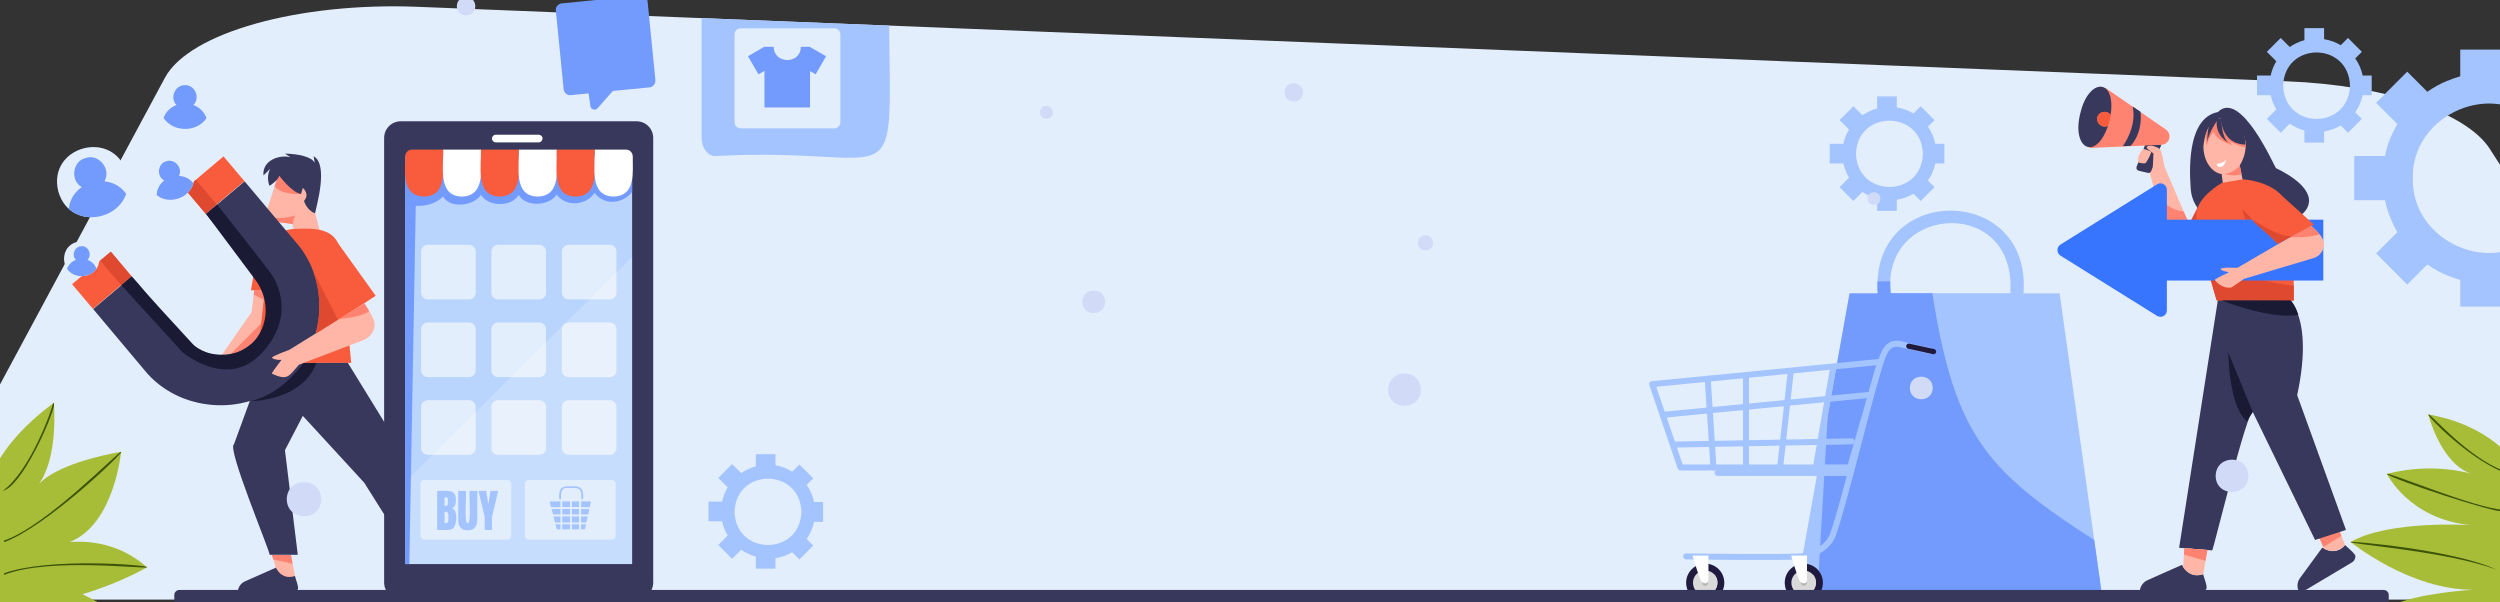 <?xml version="1.0" encoding="utf-8"?>
<!-- Generator: Adobe Illustrator 26.0.2, SVG Export Plug-In . SVG Version: 6.00 Build 0)  -->
<svg version="1.1" id="Layer_1" xmlns="http://www.w3.org/2000/svg" xmlns:xlink="http://www.w3.org/1999/xlink" x="0px" y="0px"
	 viewBox="0 0 1245 300" style="enable-background:new 0 0 1245 300;" xml:space="preserve">
<rect x="0" y="0" width="1245" height="300" fill="#333333" stroke="none"/>
<style type="text/css">
	.st0{clip-path:url(#SVGID_00000129886539121866165110000006166659822525334939_);}
	.st1{fill:#E3EEFD;}
	.st2{clip-path:url(#SVGID_00000095340490610316577580000000717409526582923156_);}
	.st3{fill:#A4C4FF;}
	.st4{clip-path:url(#SVGID_00000166638823205348780480000001460873828264846010_);}
	.st5{clip-path:url(#SVGID_00000072255321137973673090000014448496519919087276_);}
	.st6{clip-path:url(#SVGID_00000055667027246228551330000015567352970788019862_);}
	.st7{fill:#739BFD;}
	.st8{clip-path:url(#SVGID_00000002369544421194268110000008039159320141719948_);}
	.st9{fill:#DF4930;}
	.st10{fill:#FFB6A6;}
	.st11{clip-path:url(#SVGID_00000124852280860839550190000011521602702992332681_);}
	.st12{fill:#FF8370;}
	.st13{fill:#38385C;}
	.st14{fill:#F85C3D;}
	.st15{clip-path:url(#SVGID_00000004507020364431802420000017278723180323147410_);}
	.st16{fill:#1A1A35;}
	.st17{clip-path:url(#SVGID_00000104668132944311056810000004451748542106382506_);}
	.st18{clip-path:url(#SVGID_00000064350691513880049970000008763419827130587541_);}
	.st19{clip-path:url(#SVGID_00000060028399292518275430000000440038246331491518_);}
	.st20{fill:#FFFFFF;}
	.st21{clip-path:url(#SVGID_00000098939695221525944770000007764805855729260735_);}
	.st22{clip-path:url(#SVGID_00000176018266525516549160000012633108090587809191_);}
	.st23{fill:#3875FF;}
	.st24{clip-path:url(#SVGID_00000183958590706170250930000007517815206366398356_);}
	.st25{clip-path:url(#SVGID_00000093148152988539041030000003964526767607570319_);}
	.st26{clip-path:url(#SVGID_00000171719370820460254890000004114765945920178573_);}
	.st27{clip-path:url(#SVGID_00000090275730267749958570000015157737681680923824_);}
	.st28{fill:#A7BD37;}
	.st29{clip-path:url(#SVGID_00000021807365867880338720000003703088014272338324_);}
	.st30{fill:#3E5409;}
	.st31{clip-path:url(#SVGID_00000000944534564960025290000010699289513390230438_);}
	.st32{clip-path:url(#SVGID_00000175295349465643432100000003699689707242300846_);}
	.st33{clip-path:url(#SVGID_00000034059991144667155400000012776137577878340766_);}
	.st34{clip-path:url(#SVGID_00000106137439858338898750000012666572942868224172_);}
	.st35{clip-path:url(#SVGID_00000048500405942769133870000017359249956342847371_);}
	.st36{clip-path:url(#SVGID_00000140003288830667739240000002695120800287405236_);}
	.st37{clip-path:url(#SVGID_00000043430658319248314870000002707760322120327330_);}
	.st38{clip-path:url(#SVGID_00000027598480155013257540000012531566476889972627_);}
	.st39{clip-path:url(#SVGID_00000096042260745961367480000008648160866028742547_);}
	.st40{clip-path:url(#SVGID_00000051369573506759709610000007204692629640462772_);}
	.st41{clip-path:url(#SVGID_00000124125922178173234810000013774756782730609585_);}
	.st42{clip-path:url(#SVGID_00000016067909218902830350000013776668718773231750_);}
	.st43{clip-path:url(#SVGID_00000018233669040541463690000016687988973763872393_);}
	.st44{clip-path:url(#SVGID_00000004518584751331176440000004375068122163874977_);}
	.st45{clip-path:url(#SVGID_00000149352299086673948900000005139700542412088990_);}
	.st46{clip-path:url(#SVGID_00000099650695293275507160000003511633255510981510_);}
	.st47{clip-path:url(#SVGID_00000177457318880610883790000016459735123175256468_);}
	.st48{clip-path:url(#SVGID_00000093134686131262220870000008579651954744442301_);}
	.st49{clip-path:url(#SVGID_00000092419763051431145490000002328055330140995224_);}
	.st50{clip-path:url(#SVGID_00000097467329618864472960000000070009869105387178_);}
	.st51{clip-path:url(#SVGID_00000083069113473015409560000007278654494409718926_);}
	.st52{clip-path:url(#SVGID_00000072240678711289876730000008534208661574872481_);}
	.st53{fill:#D1DAF7;}
	.st54{clip-path:url(#SVGID_00000124858437168807238190000017375482831308101542_);}
	.st55{clip-path:url(#SVGID_00000067937052908279579850000006349466767503421068_);}
	.st56{fill:#B9D4FD;}
	.st57{clip-path:url(#SVGID_00000156575464589921803940000014825828792459399595_);}
	.st58{opacity:0.2;clip-path:url(#SVGID_00000168113663068534942240000000909717076260606894_);}
	.st59{clip-path:url(#SVGID_00000043444440057847707980000005173002503336253370_);}
	.st60{clip-path:url(#SVGID_00000058567550247205798670000016124369404295270020_);}
	.st61{clip-path:url(#SVGID_00000070800139736980438160000002568920757428269198_);}
	.st62{clip-path:url(#SVGID_00000087407287154120063390000011364364177377340337_);}
	.st63{fill:none;stroke:#A4C4FF;stroke-width:3;stroke-linecap:round;stroke-linejoin:round;stroke-miterlimit:10;}
	.st64{fill:none;stroke:#1F1A3E;stroke-width:2.618;stroke-linecap:round;stroke-linejoin:round;stroke-miterlimit:10;}
	.st65{fill:#1F1A3E;}
	.st66{fill:#D9D9D9;}
	.st67{fill:#B4B4B3;}
	.st68{clip-path:url(#SVGID_00000047023290327064232460000011706519841471956616_);}
	.st69{fill:none;stroke:#38385C;stroke-width:5;stroke-linecap:round;stroke-linejoin:round;stroke-miterlimit:10;}
	.st70{clip-path:url(#SVGID_00000054952205366670472950000004793060946653028760_);fill:#1A1A35;}
</style>
<g>
	<g>
		<g>
			<defs>
				<rect id="SVGID_00000005965345353795451620000004254255961767759284_" width="1245" height="300"/>
			</defs>
			<clipPath id="SVGID_00000127754297407627160840000002311318573451091374_">
				<use xlink:href="#SVGID_00000005965345353795451620000004254255961767759284_"  style="overflow:visible;"/>
			</clipPath>
			<g style="clip-path:url(#SVGID_00000127754297407627160840000002311318573451091374_);">
				<g>
					<path id="SVGID_1_" class="st1" d="M1384.2,298.6H-57.6l139.8-260C94.3,16.3,148.7,1,208.2,3.4L1139,40.5
						c48.8,1.9,89.1,15.4,100.9,33.6L1384.2,298.6z"/>
				</g>
				<g>
					<g>
						<g>
							<defs>
								<path id="SVGID_00000023240310355885730590000003953618919297604532_" d="M1384.2,298.6H-57.6l139.8-260
									C94.3,16.3,148.7,1,208.2,3.4L1139,40.5c48.8,1.9,89.1,15.4,100.9,33.6L1384.2,298.6z"/>
							</defs>
							<clipPath id="SVGID_00000155830549760588331480000001890872695613399479_">
								<use xlink:href="#SVGID_00000023240310355885730590000003953618919297604532_"  style="overflow:visible;"/>
							</clipPath>
							<g style="clip-path:url(#SVGID_00000155830549760588331480000001890872695613399479_);">
								<path class="st3" d="M349.4-0.5v69.2c0,5,3,9,6.8,9c92.9-5,87.4,24.6,86.6-65.2L349.4-0.5"/>
							</g>
						</g>
					</g>
				</g>
			</g>
		</g>
	</g>
	<g>
		<g>
			<defs>
				<rect id="SVGID_00000156562652089041491780000013505480078391085718_" width="1245" height="300"/>
			</defs>
			<clipPath id="SVGID_00000018197719680798654110000015956903395911659692_">
				<use xlink:href="#SVGID_00000156562652089041491780000013505480078391085718_"  style="overflow:visible;"/>
			</clipPath>
			<g style="clip-path:url(#SVGID_00000018197719680798654110000015956903395911659692_);">
				<g>
					<path class="st3" d="M1218.4,40.4c-3.4,1.4-6.6,3.2-9.6,5.3l-10-10l-15.5,15.5l10.6,10.6c-2.9,4.9-5.1,10.3-6.2,15.9h-15.3v22
						h15.3c1.2,5.5,3.3,11,6.2,15.9l-10.6,10.6l15.5,15.5l10-10c4.9,3.5,10.6,6.1,16.4,7.7v13.3h22v-12.2c4.8-0.8,9.6-2.2,14-4.4
						v-17.6c-23.4,18.6-60.4,0.3-59.6-29.7c-0.8-30,36.2-48.4,59.6-29.7V41.3c-4.4-2.1-9.2-3.6-14-4.4V24.7h-22V38
						C1222.9,38.7,1220.6,39.5,1218.4,40.4z"/>
				</g>
				<g>
					<path class="st3" d="M1157.4,19.5V14h-9.8v6c-2.6,0.7-5.1,1.9-7.3,3.4l-4.5-4.5l-6.9,6.9l4.7,4.7c-1.3,2.2-2.3,4.6-2.8,7.1
						h-6.8v9.8h6.8c0.5,2.5,1.5,4.9,2.8,7.1l-4.7,4.7l6.9,6.9l4.5-4.5c2.2,1.5,4.7,2.7,7.3,3.4v6h9.8v-5.5c2.9-0.5,5.7-1.5,8.3-3
						l3.6,3.6l6.9-6.9l-3.3-3.3c1.8-2.5,3.1-5.5,3.7-8.5h4.5v-9.8h-4.5c-0.6-3-1.9-6-3.7-8.5l3.3-3.3l-6.9-6.9l-3.6,3.6
						C1163.1,21,1160.3,20,1157.4,19.5z M1170.3,42.7c-0.7,22-32.6,22-33.3,0C1137.7,20.6,1169.6,20.6,1170.3,42.7z"/>
				</g>
				<g>
					<path class="st3" d="M944.6,53.5V48h-9.8v6c-2.6,0.7-5.1,1.9-7.3,3.4l-4.5-4.5l-6.9,6.9l4.7,4.7c-1.3,2.2-2.3,4.6-2.8,7.1h-6.8
						v9.8h6.8c0.5,2.5,1.5,4.9,2.8,7.1l-4.7,4.7l6.9,6.9l4.5-4.5c2.2,1.5,4.7,2.7,7.3,3.4v6h9.8v-5.5c2.9-0.5,5.7-1.5,8.3-3l3.6,3.6
						l6.9-6.9l-3.3-3.3c1.8-2.5,3.1-5.5,3.7-8.5h4.5v-9.8h-4.5c-0.6-3-1.9-6-3.7-8.5l3.3-3.3l-6.9-6.9l-3.6,3.6
						C950.4,55,947.5,53.9,944.6,53.5z M957.6,76.6c-0.7,22-32.6,22-33.3,0C924.9,54.6,956.9,54.6,957.6,76.6z"/>
				</g>
				<g>
					<path class="st3" d="M386.2,231.7v-5.5h-9.8v6c-2.6,0.7-5.1,1.9-7.3,3.4l-4.5-4.5l-6.9,6.9l4.7,4.7c-1.3,2.2-2.3,4.6-2.8,7.1
						h-6.8v9.8h6.8c0.5,2.5,1.5,4.9,2.8,7.1l-4.7,4.7l6.9,6.9l4.5-4.5c2.2,1.5,4.7,2.7,7.3,3.4v6h9.8V278c2.9-0.5,5.7-1.5,8.3-3
						l3.6,3.6l6.9-6.9l-3.3-3.3c1.8-2.5,3.1-5.5,3.7-8.5h4.5V250h-4.5c-0.6-3-1.9-6-3.7-8.5l3.3-3.3l-6.9-6.9l-3.6,3.6
						C391.9,233.2,389.1,232.2,386.2,231.7z M399.1,254.9c-0.7,22-32.6,22-33.3,0C366.5,232.9,398.4,232.9,399.1,254.9z"/>
				</g>
			</g>
		</g>
	</g>
	<g>
		<g>
			<defs>
				<rect id="SVGID_00000021814754177499088110000010074255951692121744_" width="1245" height="300"/>
			</defs>
			<clipPath id="SVGID_00000025435099513335239970000008795628908691290757_">
				<use xlink:href="#SVGID_00000021814754177499088110000010074255951692121744_"  style="overflow:visible;"/>
			</clipPath>
			<g style="clip-path:url(#SVGID_00000025435099513335239970000008795628908691290757_);">
				<g>
					<path id="SVGID_00000160164713620021220830000011094830867824130737_" class="st3" d="M921.1,146.1h14
						c-4.1-55,76.8-54.9,72.6,0h18l20.8,148.3h-152L921.1,146.1z M1001.2,140.2c-2.3-42.6-64.4-36.5-59.6,5.8h59.6V140.2z"/>
				</g>
				<g>
					<g>
						<g>
							<defs>
								<path id="SVGID_00000149340530645017851300000003944413165504775849_" d="M921.1,146.1h14c-4.1-55,76.8-54.9,72.6,0h18
									l20.8,148.3h-152L921.1,146.1z M1001.2,140.2c-2.3-42.6-64.4-36.5-59.6,5.8h59.6V140.2z"/>
							</defs>
							<clipPath id="SVGID_00000040532689170489138550000007732468489266503561_">
								<use xlink:href="#SVGID_00000149340530645017851300000003944413165504775849_"  style="overflow:visible;"/>
							</clipPath>
							<g style="clip-path:url(#SVGID_00000040532689170489138550000007732468489266503561_);">
								<path class="st7" d="M1060.8,280.2c-69.9-43.7-87.1-56.9-99.4-140.1h-47.3l-9.4,161.8l151.6-0.5L1060.8,280.2z"/>
							</g>
						</g>
					</g>
				</g>
			</g>
		</g>
	</g>
	<g>
		<g>
			<defs>
				<rect id="SVGID_00000006686996143724298190000003760791288348598421_" width="1245" height="300"/>
			</defs>
			<clipPath id="SVGID_00000047767037638468826260000008658858866037115272_">
				<use xlink:href="#SVGID_00000006686996143724298190000003760791288348598421_"  style="overflow:visible;"/>
			</clipPath>
			<g style="clip-path:url(#SVGID_00000047767037638468826260000008658858866037115272_);">
				<g>
					<polygon class="st9" points="1095,102.1 1083.3,125.1 1100.8,126.9 					"/>
				</g>
				<g>
					<g>
						<g>
							<polygon id="SVGID_00000150099687781990565950000001301209585484116372_" class="st10" points="1074.9,75.9 1090.6,112.6 
								1078.2,115 1070.2,84.6 							"/>
						</g>
						<g>
							<g>
								<g>
									<defs>
										<polygon id="SVGID_00000101062899937212987060000015084799795281190543_" points="1074.9,75.9 1090.6,112.6 1078.2,115 
											1070.2,84.6 										"/>
									</defs>
									<clipPath id="SVGID_00000041260926690452119490000008123451567530357680_">
										<use xlink:href="#SVGID_00000101062899937212987060000015084799795281190543_"  style="overflow:visible;"/>
									</clipPath>
									<g style="clip-path:url(#SVGID_00000041260926690452119490000008123451567530357680_);">
										<path class="st12" d="M1071.7,94.7c0,0,7.5,11.1,17.2,10.6l4.3,9.2l-18.2-2.1L1071.7,94.7z"/>
									</g>
								</g>
							</g>
						</g>
					</g>
					<g>
						<g>
							<path class="st13" d="M1068.4,71.8l-4.4,11.3c-0.3,0.8,0.2,1.7,1,1.9l4.6,1.1c0.7,0.2,1.4-0.2,1.7-0.9l5.1-13.3L1068.4,71.8z
								"/>
						</g>
						<g>
							<path class="st12" d="M1048.4,43.7l30.2,20.8c1.4,1,2.1,2.7,1.7,4.4l0,0c-0.4,1.8-2,3.1-3.8,3.2l-36,1.6L1048.4,43.7z"/>
						</g>
						<g>
							<g>
								<path class="st13" d="M1044.5,58.5c0.6-3.1,5-3.8,6.6-1.2c2.8-18.8-11-18.6-15.1-0.9c-4.5,17.7,7.7,24.2,13.8,6.2
									C1047.2,64.1,1043.7,61.5,1044.5,58.5z"/>
							</g>
							<g>
								<path class="st14" d="M1051.1,57.3c-1.6-2.6-6-1.9-6.6,1.2c-0.8,3,2.7,5.7,5.3,4.1C1050.4,60.9,1050.9,59,1051.1,57.3z"/>
							</g>
						</g>
						<g>
							<path class="st13" d="M1062,53c0,0,2.8,8.4-4.8,19.8l3.9-0.2c0,0,6-5.8,4.9-16.9L1062,53z"/>
						</g>
					</g>
					<g>
						<path class="st10" d="M1077.8,82.7c0,0-1.1-7.8-2.3-8.6c-3.9-2.4-6.8-1.6-6.4-0.4c0.2,0.5,3.3,2.7,3.3,2.7s-0.2,6.2-0.3,6.7
							C1071.8,84.1,1077.8,82.7,1077.8,82.7z"/>
					</g>
					<g>
						<path class="st10" d="M1067.4,74.1c0,0,3.9,1.1,3.9,1.7s-2.3,5.3-3,5.5s-3.3-0.2-3.4-0.5C1063.9,79.3,1066.2,74.7,1067.4,74.1
							z"/>
					</g>
				</g>
				<g>
					<g>
						<g>
							<path class="st13" d="M1167.9,271.4c0,0-4.3,5.9-11.4,1.3l-11.2,15.3c-1.6,2.3-1.5,5.2,0.1,7.5l0,0l26-15.5
								c0.9-0.5,1.6-1.8,1.6-2.9C1173.2,275.8,1168.6,272.4,1167.9,271.4z"/>
						</g>
						<g>
							<g>
								<path id="SVGID_00000145739669326424208560000004542656019908274314_" class="st10" d="M1154.1,265.7l3.3,7.6
									c0,0,6.2,3.4,10.4-2l-4.4-11.1L1154.1,265.7z"/>
							</g>
							<g>
								<g>
									<g>
										<defs>
											<path id="SVGID_00000074419557231860228050000004311181964683102125_" d="M1154.1,265.7l3.3,7.6c0,0,6.2,3.4,10.4-2
												l-4.4-11.1L1154.1,265.7z"/>
										</defs>
										<clipPath id="SVGID_00000167363443120104641320000015100466645726984376_">
											<use xlink:href="#SVGID_00000074419557231860228050000004311181964683102125_"  style="overflow:visible;"/>
										</clipPath>
										<g style="clip-path:url(#SVGID_00000167363443120104641320000015100466645726984376_);">
											<polygon class="st12" points="1156.4,272.8 1166.8,266.4 1164.7,260.8 1153.3,267.4 											"/>
										</g>
									</g>
								</g>
							</g>
						</g>
					</g>
					<g>
						<g>
							<path class="st13" d="M1144,196.8c9.5-44.4-7.9-51.2-7.9-51.2h-31l-19.9,127.2l16.5,1.3c0.9-1.7,17.5-70.5,20.2-68.9l31,63.7
								l15.4-5L1144,196.8z"/>
						</g>
						<g>
							<path class="st16" d="M1121.9,205.2l-12.2-29.7c0,0,0,26.2,9.2,34.3L1121.9,205.2z"/>
						</g>
					</g>
					<g>
						<path class="st13" d="M1104.5,55.8c11.4-11.4,28,26.8,28.9,27.9c39.5,19.3-0.7,37.4-28.9,26.7c-7.5-1.9-12.9-8.4-13.5-16.1
							C1089.9,80.2,1090.5,58.6,1104.5,55.8z"/>
					</g>
					<g>
						<g>
							<path id="SVGID_00000128479363933432477790000007995965937008976806_" class="st10" d="M1097.3,72.8
								c2.9-27.5,29.8-9.7,18.1,9.6l2.8,13.8l-10.4,1.8l-1.4-11.3C1101.2,85.9,1097.3,80,1097.3,72.8z"/>
						</g>
						<g>
							<g>
								<g>
									<defs>
										<path id="SVGID_00000129899395785612209770000004102613476856945340_" d="M1097.3,72.8c2.9-27.5,29.8-9.7,18.1,9.6
											l2.8,13.8l-10.4,1.8l-1.4-11.3C1101.2,85.9,1097.3,80,1097.3,72.8z"/>
									</defs>
									<clipPath id="SVGID_00000116957039974191872770000011041945654809845151_">
										<use xlink:href="#SVGID_00000129899395785612209770000004102613476856945340_"  style="overflow:visible;"/>
									</clipPath>
									<g style="clip-path:url(#SVGID_00000116957039974191872770000011041945654809845151_);">
										<path class="st12" d="M1119.7,73.9c0,0-7.7-2-10.3-4.2l2.6,2.6c0,0-7.9-1.9-9.7-6.7c0,0-3.1,3.9-3.4,7.2
											c-0.5-4-2.4-12.5,5.3-13.6l14.9,11.9L1119.7,73.9z"/>
									</g>
								</g>
							</g>
						</g>
						<g>
							<g>
								<g>
									<defs>
										<path id="SVGID_00000055685965437968321030000015600019298541907117_" d="M1097.3,72.8c2.9-27.5,29.8-9.7,18.1,9.6
											l2.8,13.8l-10.4,1.8l-1.4-11.3C1101.2,85.9,1097.3,80,1097.3,72.8z"/>
									</defs>
									<clipPath id="SVGID_00000041277665471018838790000002348967120574552993_">
										<use xlink:href="#SVGID_00000055685965437968321030000015600019298541907117_"  style="overflow:visible;"/>
									</clipPath>
									<g style="clip-path:url(#SVGID_00000041277665471018838790000002348967120574552993_);">
										<path class="st12" d="M1115.3,82.5c0,0-2.6,3.6-7.6,4.2c0,0,5.7,1.6,9.3-0.3L1115.3,82.5"/>
									</g>
								</g>
							</g>
						</g>
						<g>
							<g>
								<g>
									<defs>
										<path id="SVGID_00000183927592346782599080000017121991644226898079_" d="M1097.3,72.8c2.9-27.5,29.8-9.7,18.1,9.6
											l2.8,13.8l-10.4,1.8l-1.4-11.3C1101.2,85.9,1097.3,80,1097.3,72.8z"/>
									</defs>
									<clipPath id="SVGID_00000002363025015000521280000018043254725349425842_">
										<use xlink:href="#SVGID_00000183927592346782599080000017121991644226898079_"  style="overflow:visible;"/>
									</clipPath>
									<g style="clip-path:url(#SVGID_00000002363025015000521280000018043254725349425842_);">
										<path class="st20" d="M1103.9,81.6c0,0,3.5-0.2,4.7-2.1c0,0-0.5,3.3-2.6,3.6C1104.1,83.5,1103.9,81.6,1103.9,81.6z"/>
									</g>
								</g>
							</g>
						</g>
					</g>
					<g>
						<path class="st13" d="M1105.9,57.5c0,0-0.5,14.2,12.3,14.5C1118.2,72.1,1118.6,55.6,1105.9,57.5z"/>
					</g>
					<g>
						<path class="st13" d="M1106.3,58.9c0,0-0.3,8.9,3.4,12.2c0,0-6.8-3.6-5.7-11.4C1104,59.7,1104.3,58.8,1106.3,58.9z"/>
					</g>
					<g>
						<path class="st13" d="M1105.1,58.7c0,0-5.6,7.5-5.9,12.4c0,0-0.2-7.8,2.2-12.2L1105.1,58.7z"/>
					</g>
					<g>
						<g>
							<path id="SVGID_00000103973535801264397750000015575298091804028318_" class="st14" d="M1103.9,149.6
								c0,0-10.4-34.5-10.1-43.1c0.4-8.6,12.7-15.4,12.7-15.4l10.4-1.8c0,0,18.1,0.9,22,13s3.4,47.4,3.4,47.4L1103.9,149.6
								L1103.9,149.6z"/>
						</g>
						<g>
							<g>
								<g>
									<defs>
										<path id="SVGID_00000116198455372583780500000010503737169748202667_" d="M1103.9,149.6c0,0-10.4-34.5-10.1-43.1
											c0.4-8.6,12.7-15.4,12.7-15.4l10.4-1.8c0,0,18.1,0.9,22,13s3.4,47.4,3.4,47.4L1103.9,149.6L1103.9,149.6z"/>
									</defs>
									<clipPath id="SVGID_00000178198864894660567970000012530360838406950799_">
										<use xlink:href="#SVGID_00000116198455372583780500000010503737169748202667_"  style="overflow:visible;"/>
									</clipPath>
									<g style="clip-path:url(#SVGID_00000178198864894660567970000012530360838406950799_);">
										<path class="st9" d="M1094.9,129.5c0,0,34.6,13.2,52.6,13v9.6h-46.8L1094.9,129.5z"/>
									</g>
								</g>
							</g>
						</g>
						<g>
							<g>
								<g>
									<defs>
										<path id="SVGID_00000140721410318499827050000003297593118470679687_" d="M1103.9,149.6c0,0-10.4-34.5-10.1-43.1
											c0.4-8.6,12.7-15.4,12.7-15.4l10.4-1.8c0,0,18.1,0.9,22,13s3.4,47.4,3.4,47.4L1103.9,149.6L1103.9,149.6z"/>
									</defs>
									<clipPath id="SVGID_00000045582546618897440020000017919679635927498399_">
										<use xlink:href="#SVGID_00000140721410318499827050000003297593118470679687_"  style="overflow:visible;"/>
									</clipPath>
									<g style="clip-path:url(#SVGID_00000045582546618897440020000017919679635927498399_);">
										<polyline class="st9" points="1121.9,109.4 1116.6,104.1 1118.1,109.4 1121.9,109.4 										"/>
									</g>
								</g>
							</g>
						</g>
					</g>
					<g>
						<path class="st23" d="M1157,109.4h-77.9V94.5c0-2.5-2.8-4.1-4.9-2.7l-48.1,30c-2,1.3-2,4.2,0,5.5l48.1,30
							c2.1,1.3,4.9-0.2,4.9-2.7v-14.9h77.9V109.4z"/>
					</g>
					<g>
						<g>
							<path id="SVGID_00000165233971269657817630000004494973655501405075_" class="st10" d="M1110.1,135.6c0,0-4.3-0.8-4.2-1.6
								c0.2-1.1,8.3-0.6,8.3-0.6c3.3-1.8,34.2-20.3,36.8-20.9c4.5,4.1,9.5,8.7,3.9,14.5l0,0c-0.8,0.7-1.7,1.2-2.7,1.5l-34.8,10.4
								c0,0-5.7,4.2-6.4,4.3c-4.7,0.5-7.5-3.1-8-3.7C1102.6,138.9,1110.1,135.6,1110.1,135.6z"/>
						</g>
						<g>
							<g>
								<g>
									<defs>
										<path id="SVGID_00000052103636683680693570000002708578732531874951_" d="M1110.1,135.6c0,0-4.3-0.8-4.2-1.6
											c0.2-1.1,8.3-0.6,8.3-0.6c3.3-1.8,34.2-20.3,36.8-20.9c4.5,4.1,9.5,8.7,3.9,14.5l0,0c-0.8,0.7-1.7,1.2-2.7,1.5l-34.8,10.4
											c0,0-5.7,4.2-6.4,4.3c-4.7,0.5-7.5-3.1-8-3.7C1102.6,138.9,1110.1,135.6,1110.1,135.6z"/>
									</defs>
									<clipPath id="SVGID_00000126322843578060149280000006410026636394721713_">
										<use xlink:href="#SVGID_00000052103636683680693570000002708578732531874951_"  style="overflow:visible;"/>
									</clipPath>
									<g style="clip-path:url(#SVGID_00000126322843578060149280000006410026636394721713_);">
										<path class="st12" d="M1157.9,115.2c0,0-2.9,3.8-20.4,2.8l15.3-9.5L1157.9,115.2z"/>
									</g>
								</g>
							</g>
						</g>
					</g>
					<g>
						<g>
							<path id="SVGID_00000101788086953230712060000014875590517506666149_" class="st14" d="M1133.3,94.7l19,17.1l-18,9.6
								C1119.3,105.9,1113.7,110.3,1133.3,94.7z"/>
						</g>
						<g>
							<g>
								<g>
									<defs>
										<path id="SVGID_00000054252343744159814760000008072713303799113117_" d="M1133.3,94.7l19,17.1l-18,9.6
											C1119.3,105.9,1113.7,110.3,1133.3,94.7z"/>
									</defs>
									<clipPath id="SVGID_00000026165160246810263020000004979136894047323011_">
										<use xlink:href="#SVGID_00000054252343744159814760000008072713303799113117_"  style="overflow:visible;"/>
									</clipPath>
									<g style="clip-path:url(#SVGID_00000026165160246810263020000004979136894047323011_);">
										<path class="st9" d="M1121.9,109.4c0,0,11.5,8.2,19.5,8.3c8,0.1,0,0,0,0l-7.2,5C1134.2,122.7,1123.1,112.7,1121.9,109.4"
											/>
									</g>
								</g>
							</g>
						</g>
					</g>
					<g>
						<path class="st13" d="M1097.2,285.9c0,0-6.7,2.9-10.6-4.6l-17.3,7.7c-2.5,1.2-3.9,3.8-3.7,6.5l0,0l30.2-0.4
							c1.1,0,2.3-0.8,2.9-1.7C1099.6,292.4,1097.3,287.1,1097.2,285.9z"/>
					</g>
					<g>
						<g>
							<path id="SVGID_00000103944158188653976350000009752557133883269299_" class="st10" d="M1087.8,273l-0.6,9.4
								c0,0,3.6,6,10,3.5l2.1-12L1087.8,273z"/>
						</g>
						<g>
							<g>
								<g>
									<defs>
										<path id="SVGID_00000086659641539762302370000010104768799665728673_" d="M1087.8,273l-0.6,9.4c0,0,3.6,6,10,3.5l2.1-12
											L1087.8,273z"/>
									</defs>
									<clipPath id="SVGID_00000032629370791490696610000017401399718764048540_">
										<use xlink:href="#SVGID_00000086659641539762302370000010104768799665728673_"  style="overflow:visible;"/>
									</clipPath>
									<g style="clip-path:url(#SVGID_00000032629370791490696610000017401399718764048540_);">
										<path class="st12" d="M1085.9,275.7l13.6,3.9c0,0,1.8-7.8,1.1-8.2c-0.7-0.4-13.4,0-13.4,0L1085.9,275.7z"/>
									</g>
								</g>
							</g>
						</g>
					</g>
					<g>
						<path class="st16" d="M1106.3,149.6c0,0,24.3,9.7,38.2,7.2c0,0-0.8-3.7-3.7-7.2H1106.3z"/>
					</g>
				</g>
			</g>
		</g>
	</g>
	<g>
		<g>
			<defs>
				<rect id="SVGID_00000020399236669277169430000009455171193847624114_" width="1245" height="300"/>
			</defs>
			<clipPath id="SVGID_00000150098218877113546540000009369459927378564228_">
				<use xlink:href="#SVGID_00000020399236669277169430000009455171193847624114_"  style="overflow:visible;"/>
			</clipPath>
			<g style="clip-path:url(#SVGID_00000150098218877113546540000009369459927378564228_);">
				<g>
					<path id="SVGID_00000144320869014243884800000003138168741341337998_" class="st28" d="M73.2,282.5
						c-13.5-11.9-28.5-13.3-38.4-12.6C57,261.1,60.3,225,60.3,225c-27.9,5-37.8,12.7-40.9,16c9.9-13.7,7.4-40.4,7.4-40.4
						C3.4,217.8-2.8,233.5-2.8,233.5l2.5,68.7h53.2c0,0-4.9-2.8-11.8-6.3C60.5,290.1,73.2,282.5,73.2,282.5z"/>
				</g>
				<g>
					<g>
						<g>
							<defs>
								<path id="SVGID_00000178925775357213887780000008428772510415060919_" d="M73.2,282.5c-13.5-11.9-28.5-13.3-38.4-12.6
									C57,261.1,60.3,225,60.3,225c-27.9,5-37.8,12.7-40.9,16c9.9-13.7,7.4-40.4,7.4-40.4C3.4,217.8-2.8,233.5-2.8,233.5l2.5,68.7
									h53.2c0,0-4.9-2.8-11.8-6.3C60.5,290.1,73.2,282.5,73.2,282.5z"/>
							</defs>
							<clipPath id="SVGID_00000146472098499842353800000005663136851590291127_">
								<use xlink:href="#SVGID_00000178925775357213887780000008428772510415060919_"  style="overflow:visible;"/>
							</clipPath>
							<g style="clip-path:url(#SVGID_00000146472098499842353800000005663136851590291127_);">
								<path class="st30" d="M1.4,244.4c13.7-9.8,25.1-41.8,25-43.9c0.1-0.5,0.9-0.3,0.8,0.2C26.1,208.4,10.6,242.6,1.4,244.4z"/>
							</g>
						</g>
					</g>
				</g>
				<g>
					<g>
						<g>
							<defs>
								<path id="SVGID_00000171709922551532917160000011571106659727522458_" d="M73.2,282.5c-13.5-11.9-28.5-13.3-38.4-12.6
									C57,261.1,60.3,225,60.3,225c-27.9,5-37.8,12.7-40.9,16c9.9-13.7,7.4-40.4,7.4-40.4C3.4,217.8-2.8,233.5-2.8,233.5l2.5,68.7
									h53.2c0,0-4.9-2.8-11.8-6.3C60.5,290.1,73.2,282.5,73.2,282.5z"/>
							</defs>
							<clipPath id="SVGID_00000173878218113882563660000006132372022311401876_">
								<use xlink:href="#SVGID_00000171709922551532917160000011571106659727522458_"  style="overflow:visible;"/>
							</clipPath>
							<g style="clip-path:url(#SVGID_00000173878218113882563660000006132372022311401876_);">
								<path class="st30" d="M2.3,269.9c-0.4,0-0.6-0.6-0.1-0.8c20.9-7.1,57.1-44.7,58.5-44.4C60.9,226.1,22.8,262.4,2.3,269.9z"/>
							</g>
						</g>
					</g>
				</g>
				<g>
					<g>
						<g>
							<defs>
								<path id="SVGID_00000084510619516210451370000012111709237052818870_" d="M73.2,282.5c-13.5-11.9-28.5-13.3-38.4-12.6
									C57,261.1,60.3,225,60.3,225c-27.9,5-37.8,12.7-40.9,16c9.9-13.7,7.4-40.4,7.4-40.4C3.4,217.8-2.8,233.5-2.8,233.5l2.5,68.7
									h53.2c0,0-4.9-2.8-11.8-6.3C60.5,290.1,73.2,282.5,73.2,282.5z"/>
							</defs>
							<clipPath id="SVGID_00000115497367835201677280000009024316714473146240_">
								<use xlink:href="#SVGID_00000084510619516210451370000012111709237052818870_"  style="overflow:visible;"/>
							</clipPath>
							<g style="clip-path:url(#SVGID_00000115497367835201677280000009024316714473146240_);">
								<path class="st30" d="M2.3,286.2c-0.4,0-0.6-0.6-0.1-0.8c22.4-7.9,70.8-4.1,71.5-2.9C72.7,283.6,24.5,277.5,2.3,286.2z"/>
							</g>
						</g>
					</g>
				</g>
			</g>
		</g>
	</g>
	<g>
		<g>
			<defs>
				<rect id="SVGID_00000015332086348791217730000010169799061508922531_" width="1245" height="300"/>
			</defs>
			<clipPath id="SVGID_00000070802602313490384230000013257610017441524159_">
				<use xlink:href="#SVGID_00000015332086348791217730000010169799061508922531_"  style="overflow:visible;"/>
			</clipPath>
			<g style="clip-path:url(#SVGID_00000070802602313490384230000013257610017441524159_);">
				<g>
					<path id="SVGID_00000111178591472361273150000008245568202527988920_" class="st28" d="M1249,226.4c0,0-12.3-15.4-39.7-20
						c0,0,6.2,24.8,21.7,29.6c0,0-19.1-6.1-42.3,0c0,0,11,22.6,41.7,25.5c0,0-40.7-2.6-59.8,8.4c0,0,29.4,24,61.1,23.8
						c0,0-28.1,1.5-41.4,8.2h63.1L1249,226.4z"/>
				</g>
				<g>
					<g>
						<g>
							<defs>
								<path id="SVGID_00000070802685037564534870000015953196996353366704_" d="M1249,226.4c0,0-12.3-15.4-39.7-20
									c0,0,6.2,24.8,21.7,29.6c0,0-19.1-6.1-42.3,0c0,0,11,22.6,41.7,25.5c0,0-40.7-2.6-59.8,8.4c0,0,29.4,24,61.1,23.8
									c0,0-28.1,1.5-41.4,8.2h63.1L1249,226.4z"/>
							</defs>
							<clipPath id="SVGID_00000153682318995100877340000014304466732598605759_">
								<use xlink:href="#SVGID_00000070802685037564534870000015953196996353366704_"  style="overflow:visible;"/>
							</clipPath>
							<g style="clip-path:url(#SVGID_00000153682318995100877340000014304466732598605759_);">
								<path class="st30" d="M1246.7,235.2c-18.1-7.5-38-27.9-37.6-29.1c1.3-0.3,19.2,21.3,37.8,28.4
									C1247.3,234.5,1247.2,235.2,1246.7,235.2z"/>
							</g>
						</g>
					</g>
				</g>
				<g>
					<g>
						<g>
							<defs>
								<path id="SVGID_00000061454907564405437280000002401176933052661124_" d="M1249,226.4c0,0-12.3-15.4-39.7-20
									c0,0,6.2,24.8,21.7,29.6c0,0-19.1-6.1-42.3,0c0,0,11,22.6,41.7,25.5c0,0-40.7-2.6-59.8,8.4c0,0,29.4,24,61.1,23.8
									c0,0-28.1,1.5-41.4,8.2h63.1L1249,226.4z"/>
							</defs>
							<clipPath id="SVGID_00000023239729405069378350000009923264262543704710_">
								<use xlink:href="#SVGID_00000061454907564405437280000002401176933052661124_"  style="overflow:visible;"/>
							</clipPath>
							<g style="clip-path:url(#SVGID_00000023239729405069378350000009923264262543704710_);">
								<path class="st30" d="M1246.2,254.6c-3.1,1.1-54.3-15.6-57.8-18.7c1-0.9,44.4,17.2,57.8,17.9
									C1246.7,253.8,1246.7,254.6,1246.2,254.6z"/>
							</g>
						</g>
					</g>
				</g>
				<g>
					<g>
						<g>
							<defs>
								<path id="SVGID_00000028286930654952884180000003508973881248191927_" d="M1249,226.4c0,0-12.3-15.4-39.7-20
									c0,0,6.2,24.8,21.7,29.6c0,0-19.1-6.1-42.3,0c0,0,11,22.6,41.7,25.5c0,0-40.7-2.6-59.8,8.4c0,0,29.4,24,61.1,23.8
									c0,0-28.1,1.5-41.4,8.2h63.1L1249,226.4z"/>
							</defs>
							<clipPath id="SVGID_00000029036577115178821280000005477388186108988857_">
								<use xlink:href="#SVGID_00000028286930654952884180000003508973881248191927_"  style="overflow:visible;"/>
							</clipPath>
							<g style="clip-path:url(#SVGID_00000029036577115178821280000005477388186108988857_);">
								<path class="st30" d="M1243.2,283.7c-24.1-9.1-72.3-12.6-73-13.8C1169.8,269.2,1223,273.9,1243.2,283.7z"/>
							</g>
						</g>
					</g>
				</g>
			</g>
		</g>
	</g>
	<g>
		<g>
			<defs>
				<rect id="SVGID_00000088132260325241212500000003116394866694097313_" width="1245" height="300"/>
			</defs>
			<clipPath id="SVGID_00000062890879040125948960000017659810819660017288_">
				<use xlink:href="#SVGID_00000088132260325241212500000003116394866694097313_"  style="overflow:visible;"/>
			</clipPath>
			<g style="clip-path:url(#SVGID_00000062890879040125948960000017659810819660017288_);">
				<path class="st7" d="M326.4,39.9l-3.9-39.2c-0.2-1.8-1.8-3.1-3.6-2.9l-39.2,3.9c-1.8,0.2-3.1,1.8-2.9,3.6l3.9,39.2
					c0.2,1.8,1.8,3.1,3.6,2.9l8.8-0.9l0.9,6.3c0.2,1.8,2.4,2.4,3.6,1.1l7.6-8.6l18.4-1.8C325.2,43.3,326.5,41.7,326.4,39.9z"/>
			</g>
		</g>
	</g>
	<g>
		<g>
			<defs>
				<rect id="SVGID_00000101817887690649051830000017931223638511785097_" width="1245" height="300"/>
			</defs>
			<clipPath id="SVGID_00000132050310831680083850000014536123296974295718_">
				<use xlink:href="#SVGID_00000101817887690649051830000017931223638511785097_"  style="overflow:visible;"/>
			</clipPath>
			<g style="clip-path:url(#SVGID_00000132050310831680083850000014536123296974295718_);">
				<g>
					<g>
						<g>
							<g>
								<path id="SVGID_00000034052325100815781370000009413383083818668689_" class="st10" d="M220.8,282.6l-3.8-8.3l-10.4,2.1
									L212,287C215.9,288.5,221.7,289.8,220.8,282.6z"/>
							</g>
							<g>
								<g>
									<g>
										<defs>
											<path id="SVGID_00000036969702259142882430000002587849200280560529_" d="M220.8,282.6l-3.8-8.3l-10.4,2.1L212,287
												C215.9,288.5,221.7,289.8,220.8,282.6z"/>
										</defs>
										<clipPath id="SVGID_00000019661167236979200910000004149463620263406499_">
											<use xlink:href="#SVGID_00000036969702259142882430000002587849200280560529_"  style="overflow:visible;"/>
										</clipPath>
										<g style="clip-path:url(#SVGID_00000019661167236979200910000004149463620263406499_);">
											<polygon class="st12" points="221.8,276.4 206.6,282.6 202.7,274.3 217.2,272.5 											"/>
										</g>
									</g>
								</g>
							</g>
						</g>
						<g>
							<path class="st13" d="M211.3,286.8c0,0,6,2.7,9.5-4.1l15.6,6.9c2.2,1.1,3.6,3.4,3.3,5.8c-0.1,0-27.2-0.4-27.2-0.4
								c-1,0-2.1-0.7-2.6-1.6C209.2,292.6,211.2,287.7,211.3,286.8z"/>
						</g>
					</g>
					<g>
						<g>
							<polygon id="SVGID_00000165948713084115962080000008877343273423821441_" class="st10" points="126.6,144.6 125.3,155.4 
								109.4,178.3 119.3,179.6 134.8,162.1 137,144.6 							"/>
						</g>
						<g>
							<g>
								<g>
									<defs>
										<polygon id="SVGID_00000178193425366926677920000015772435782813138831_" points="126.6,144.6 125.3,155.4 109.4,178.3 
											119.3,179.6 134.8,162.1 137,144.6 										"/>
									</defs>
									<clipPath id="SVGID_00000026152450225414121960000018227289283396897409_">
										<use xlink:href="#SVGID_00000178193425366926677920000015772435782813138831_"  style="overflow:visible;"/>
									</clipPath>
									<g style="clip-path:url(#SVGID_00000026152450225414121960000018227289283396897409_);">
										<polygon class="st12" points="125,146.1 133.5,150.3 133.2,143.1 125.7,143 										"/>
									</g>
								</g>
							</g>
						</g>
						<g>
							<g>
								<g>
									<defs>
										<polygon id="SVGID_00000018197885481662201340000016704322988363199920_" points="126.6,144.6 125.3,155.4 109.4,178.3 
											119.3,179.6 134.8,162.1 137,144.6 										"/>
									</defs>
									<clipPath id="SVGID_00000047017710202872569780000011078075082810638006_">
										<use xlink:href="#SVGID_00000018197885481662201340000016704322988363199920_"  style="overflow:visible;"/>
									</clipPath>
									<g style="clip-path:url(#SVGID_00000047017710202872569780000011078075082810638006_);">
										<path class="st12" d="M132,159c-0.4,0.5-19.4,19.6-19.4,19.6s18.4-7,19.4-10.5C133,164.7,132,159,132,159z"/>
									</g>
								</g>
							</g>
						</g>
					</g>
					<g>
						<polygon class="st14" points="133.5,144.6 125,144.6 127.9,126.3 135.1,121.4 						"/>
					</g>
					<g>
						<g>
							<g>
								<path id="SVGID_00000026125466579843039200000008266163151224639653_" class="st10" d="M138.5,87.5l-5.4,16.4
									c-1,3,1,6.1,4.1,6.5l8.5,1.2l2.8,13.8H162l-9.9-37.9H138.5z"/>
							</g>
							<g>
								<g>
									<g>
										<defs>
											<path id="SVGID_00000018200090167182690540000018201720483193850021_" d="M138.5,87.5l-5.4,16.4c-1,3,1,6.1,4.1,6.5
												l8.5,1.2l2.8,13.8H162l-9.9-37.9H138.5z"/>
										</defs>
										<clipPath id="SVGID_00000028320727600707261280000014721715053896260504_">
											<use xlink:href="#SVGID_00000018200090167182690540000018201720483193850021_"  style="overflow:visible;"/>
										</clipPath>
										<g style="clip-path:url(#SVGID_00000028320727600707261280000014721715053896260504_);">
											<path class="st12" d="M132.9,108c0,0,6.6,1.7,14.2-0.7c0,0-1.6,2.9-1.2,5.1c0.5,2.3,0,0,0,0S133.9,112.1,132.9,108z"/>
										</g>
									</g>
								</g>
							</g>
							<g>
								<g>
									<g>
										<defs>
											<path id="SVGID_00000142880595101112232890000014121756184648130225_" d="M138.5,87.5l-5.4,16.4c-1,3,1,6.1,4.1,6.5
												l8.5,1.2l2.8,13.8H162l-9.9-37.9H138.5z"/>
										</defs>
										<clipPath id="SVGID_00000167394739921865900550000016643337732477694386_">
											<use xlink:href="#SVGID_00000142880595101112232890000014121756184648130225_"  style="overflow:visible;"/>
										</clipPath>
										<g style="clip-path:url(#SVGID_00000167394739921865900550000016643337732477694386_);">
											<path class="st12" d="M135.2,90.5c0,0,1.7,6.7,14.7,6.1c13-0.5,0,0,0,0L139.2,86L135.2,90.5z"/>
										</g>
									</g>
								</g>
							</g>
						</g>
						<g>
							<path class="st13" d="M139.1,87.5c0,0,6,8.3,10.8,9.1l0.9-3c0,0,3.7,3,0.6,6.4c0,0,1.2,4.7,5.5,6.2c0.5-3,6.9-24.2-0.7-28.4
								l0.5,3.3c-1.4-3-8.1-4.5-14.8-4.6l2.7,1.8c-5.2-1.4-14.1,1.4-13.4,9.1l3.4-3.4c0,0-2.3,3.7-0.4,8.5
								C134.3,92.6,138.5,89.8,139.1,87.5z"/>
						</g>
					</g>
					<g>
						<g id="XMLID_152_">
							<path class="st13" d="M131.4,180.6l-14.9,40.7c-3.6,1.7,17.5,52,17.8,55h14l-6.4-52.1l8.9-17.1l30.6,33.3l23.6,37.5l15.2-3.2
								l-16.7-44.8l-30.4-49.4L131.4,180.6z"/>
						</g>
						<g>
							<path class="st16" d="M151.1,180.7c0,0-10.4,15.8-26.7,19.1c0,0,25.9,0.3,33.2-19.1H151.1z"/>
						</g>
						<g>
							<path class="st14" d="M127.9,180.7h47l-5.4-55.1c-1.6-12.4-13-12-22.7-11.6c-6.6,0-12.1,4.9-12.8,11.4L127.9,180.7z"/>
						</g>
						<g>
							<g>
								<g>
									<path id="SVGID_00000140720554504688172460000001273633610828564377_" class="st13" d="M141.6,190.3
										c20.6-16.7,23.4-49.6,5.9-69.5l-25.7-30.5l-19.2,16.2c12.4,17.2,47.7,42.6,22.8,64.6c-25.8,20.8-45-18.3-59.8-33.4
										l-19.2,16.2L72,184.4C88.7,205,121.6,207.8,141.6,190.3z"/>
								</g>
							</g>
							<g>
								<g>
									
										<rect id="SVGID_00000121969817883136453610000001796215705290022557_" x="94.3" y="84.2" transform="matrix(0.764 -0.645 0.645 0.764 -34.299 90.627)" class="st14" width="25.2" height="16.1"/>
								</g>
								<g>
									<g>
										<g>
											<defs>
												
													<rect id="SVGID_00000023277343713870867180000002649292504474240419_" x="94.3" y="84.2" transform="matrix(0.764 -0.645 0.645 0.764 -34.299 90.627)" width="25.2" height="16.1"/>
											</defs>
											<clipPath id="SVGID_00000098931841448247743860000004961932573779488925_">
												<use xlink:href="#SVGID_00000023277343713870867180000002649292504474240419_"  style="overflow:visible;"/>
											</clipPath>
											<g style="clip-path:url(#SVGID_00000098931841448247743860000004961932573779488925_);">
												<polyline class="st9" points="108,101.9 97.6,89.6 92.1,94.2 102.5,106.5 108,101.9 												"/>
											</g>
										</g>
									</g>
								</g>
							</g>
							<g>
								<g>
									
										<rect id="SVGID_00000109020237470402461280000001511623906050574258_" x="38.1" y="131.6" transform="matrix(0.764 -0.645 0.645 0.764 -78.086 65.565)" class="st14" width="25.2" height="16.1"/>
								</g>
								<g>
									<g>
										<g>
											<defs>
												
													<rect id="SVGID_00000021808786508830970920000014319101726099247785_" x="38.1" y="131.6" transform="matrix(0.764 -0.645 0.645 0.764 -78.086 65.565)" width="25.2" height="16.1"/>
											</defs>
											<clipPath id="SVGID_00000094606410988055067460000002148747298006636476_">
												<use xlink:href="#SVGID_00000021808786508830970920000014319101726099247785_"  style="overflow:visible;"/>
											</clipPath>
											<g style="clip-path:url(#SVGID_00000094606410988055067460000002148747298006636476_);">
												<polyline class="st9" points="60.4,142 49.9,129.8 55.2,125.4 65.5,137.7 60.4,142 												"/>
											</g>
										</g>
									</g>
								</g>
							</g>
						</g>
						<g>
							<polygon class="st14" points="166.6,118.7 187.1,147.3 169.2,159 							"/>
						</g>
						<g>
							<g>
								<path id="SVGID_00000173143437840446267520000016955644650362636724_" class="st10" d="M135.5,178.1
									c-0.2-0.7,8.6-3.9,8.6-3.9l37.4-23.1c2.3,4.1,7,9.4,4.2,13.9l0,0c-1,2.1-2.8,3.7-5,4.5l-31.8,12.1
									c-5.1,5.6-5.4,8.2-13.5,4.5c-0.2-0.3,2.4-3.8,4.8-6.9C137.8,179.4,135.6,178.7,135.5,178.1z"/>
							</g>
							<g>
								<g>
									<g>
										<defs>
											<path id="SVGID_00000104689215050182222390000008773676436329544329_" d="M135.5,178.1c-0.2-0.7,8.6-3.9,8.6-3.9
												l37.4-23.1c2.3,4.1,7,9.4,4.2,13.9l0,0c-1,2.1-2.8,3.7-5,4.5l-31.8,12.1c-5.1,5.6-5.4,8.2-13.5,4.5
												c-0.2-0.3,2.4-3.8,4.8-6.9C137.8,179.4,135.6,178.7,135.5,178.1z"/>
										</defs>
										<clipPath id="SVGID_00000116223044565185599640000003883568761667704243_">
											<use xlink:href="#SVGID_00000104689215050182222390000008773676436329544329_"  style="overflow:visible;"/>
										</clipPath>
										<g style="clip-path:url(#SVGID_00000116223044565185599640000003883568761667704243_);">
											<path class="st12" d="M168,159c0,0,15-1.3,16.3-4.8l-3.7-5.5L168,159"/>
										</g>
									</g>
								</g>
							</g>
						</g>
						<g>
							<path class="st9" d="M168.3,159.2l-12.6-24.6c0,0,6.3,14,1.6,31.5L168.3,159.2z"/>
						</g>
					</g>
					<g>
						<g>
							<g>
								<path id="SVGID_00000176006711099260931340000007984118601618022549_" class="st10" d="M146.9,286.8l-2-10.4h-9.5l2.6,8.3
									C137.9,284.7,142.3,289.6,146.9,286.8z"/>
							</g>
							<g>
								<g>
									<g>
										<defs>
											<path id="SVGID_00000075150613625387691800000004825311023581146547_" d="M146.9,286.8l-2-10.4h-9.5l2.6,8.3
												C137.9,284.7,142.3,289.6,146.9,286.8z"/>
										</defs>
										<clipPath id="SVGID_00000120528019191338843150000005376858715978891417_">
											<use xlink:href="#SVGID_00000075150613625387691800000004825311023581146547_"  style="overflow:visible;"/>
										</clipPath>
										<g style="clip-path:url(#SVGID_00000120528019191338843150000005376858715978891417_);">
											<polygon class="st12" points="146.9,281 135.1,278.4 134.4,275.6 145.7,275.3 											"/>
										</g>
									</g>
								</g>
							</g>
						</g>
						<g>
							<path class="st13" d="M146.9,286.8c0,0-6,2.7-9.5-4.1l-15.6,6.9c-2.2,1.1-3.6,3.4-3.3,5.8l0,0l27.2-0.4c1,0,2.1-0.7,2.6-1.5
								C149,292.6,147,287.8,146.9,286.8z"/>
						</g>
					</g>
				</g>
				<g>
					<g>
						<path id="SVGID_00000059277252069612435370000016694297154943911093_" class="st1" d="M79.4,51.6c0.3,16.8,25.3,16.8,25.6,0
							C104.6,34.8,79.6,34.8,79.4,51.6z"/>
					</g>
					<g>
						<g>
							<g>
								<defs>
									<path id="SVGID_00000142872826990031368740000016488265563917356979_" d="M79.4,51.6c0.3,16.8,25.3,16.8,25.6,0
										C104.6,34.8,79.6,34.8,79.4,51.6z"/>
								</defs>
								<clipPath id="SVGID_00000124881576228378605220000003285638823490583712_">
									<use xlink:href="#SVGID_00000142872826990031368740000016488265563917356979_"  style="overflow:visible;"/>
								</clipPath>
								<g style="clip-path:url(#SVGID_00000124881576228378605220000003285638823490583712_);">
									<path class="st7" d="M87.9,52.3c-3.5-3.5-0.8-10,4.2-9.9c5-0.2,7.8,6.4,4.2,9.9c11.6,4.3,8.3,22.4-4.2,22.2
										C79.6,74.8,76.3,56.7,87.9,52.3z"/>
								</g>
							</g>
						</g>
					</g>
				</g>
				<g>
					<g>
						<path id="SVGID_00000119824002305138047040000005444613484878385828_" class="st1" d="M74.3,91.6c4.8,14.3,26.1,7.5,21.8-6.9
							C91.4,70.4,70,77.1,74.3,91.6z"/>
					</g>
					<g>
						<g>
							<g>
								<defs>
									<path id="SVGID_00000143584771757337612280000003289743448504807834_" d="M74.3,91.6c4.8,14.3,26.1,7.5,21.8-6.9
										C91.4,70.4,70,77.1,74.3,91.6z"/>
								</defs>
								<clipPath id="SVGID_00000085965394966072005650000010645410392866903187_">
									<use xlink:href="#SVGID_00000143584771757337612280000003289743448504807834_"  style="overflow:visible;"/>
								</clipPath>
								<g style="clip-path:url(#SVGID_00000085965394966072005650000010645410392866903187_);">
									<path class="st7" d="M81.8,89.9c-3.9-2-3.4-8.4,1-9.6c4.2-1.5,8.4,3.4,6.3,7.3c11.1,0.6,13.2,16.9,2.4,20.1
										C80.7,111.3,73.1,96.7,81.8,89.9z"/>
								</g>
							</g>
						</g>
					</g>
				</g>
				<g>
					<g>
						<path id="SVGID_00000173160523910859044730000001142767694013119400_" class="st1" d="M31.9,128.9c0.2,11.5,17.4,11.5,17.6,0
							C49.3,117.3,32.1,117.3,31.9,128.9z"/>
					</g>
					<g>
						<g>
							<g>
								<defs>
									<path id="SVGID_00000180331881091992979340000010478547000997588608_" d="M31.9,128.9c0.2,11.5,17.4,11.5,17.6,0
										C49.3,117.3,32.1,117.3,31.9,128.9z"/>
								</defs>
								<clipPath id="SVGID_00000147197773354724921690000009068137315516291255_">
									<use xlink:href="#SVGID_00000180331881091992979340000010478547000997588608_"  style="overflow:visible;"/>
								</clipPath>
								<g style="clip-path:url(#SVGID_00000147197773354724921690000009068137315516291255_);">
									<path class="st7" d="M37.8,129.4c-2.4-2.4-0.5-6.9,2.9-6.8c3.4-0.1,5.3,4.4,2.9,6.8c8,3,5.7,15.4-2.9,15.3
										C32.1,144.8,29.9,132.4,37.8,129.4z"/>
								</g>
							</g>
						</g>
					</g>
				</g>
				<g>
					<g>
						<path id="SVGID_00000126321506928903940110000000991017686519075002_" class="st1" d="M29,95.2c6.2,22.3,39.6,13.6,34.1-8.9
							C56.9,63.9,23.5,72.6,29,95.2z"/>
					</g>
					<g>
						<g>
							<g>
								<defs>
									<path id="SVGID_00000066513973654965627700000014246360408572455062_" d="M29,95.2c6.2,22.3,39.6,13.6,34.1-8.9
										C56.9,63.9,23.5,72.6,29,95.2z"/>
								</defs>
								<clipPath id="SVGID_00000135687459308929720290000001830455423522892683_">
									<use xlink:href="#SVGID_00000066513973654965627700000014246360408572455062_"  style="overflow:visible;"/>
								</clipPath>
								<g style="clip-path:url(#SVGID_00000135687459308929720290000001830455423522892683_);">
									<path class="st7" d="M40.7,93.2c-5.9-3.4-4.6-13.1,2.2-14.6c6.6-2,12.6,5.9,9.1,11.7c17,1.7,18.9,27,2.1,31.2
										C37.3,126,26.7,103,40.7,93.2z"/>
								</g>
							</g>
						</g>
					</g>
				</g>
			</g>
		</g>
	</g>
	<g>
		<g>
			<defs>
				<rect id="SVGID_00000152233589692519697780000005848933596346619299_" width="1245" height="300"/>
			</defs>
			<clipPath id="SVGID_00000084494815119359481790000003329913726396954295_">
				<use xlink:href="#SVGID_00000152233589692519697780000005848933596346619299_"  style="overflow:visible;"/>
			</clipPath>
			<g style="clip-path:url(#SVGID_00000084494815119359481790000003329913726396954295_);">
				<g>
					<g>
						<path class="st53" d="M550.4,150.3c-0.1,7.5-11.3,7.5-11.4,0C539.1,142.8,550.2,142.8,550.4,150.3z"/>
					</g>
					<g>
						<path class="st53" d="M524.3,56c0,4.2-6.4,4.2-6.4,0C517.9,51.7,524.3,51.7,524.3,56z"/>
					</g>
					<g>
						<path class="st53" d="M707.6,194.1c-0.2,10.7-16.2,10.7-16.3,0C691.5,183.3,707.4,183.3,707.6,194.1z"/>
					</g>
				</g>
				<g>
					<g>
						<path class="st53" d="M301.6,78c0,5-7.6,5-7.6,0S301.5,73,301.6,78z"/>
					</g>
					<g>
						<path class="st53" d="M236.7,3.1c-0.1,6.1-9.1,6.1-9.2,0C227.6-3,236.6-3,236.7,3.1z"/>
					</g>
					<g>
						<path class="st53" d="M160,248.6c-0.2,11.3-17,11.3-17.2,0C143,237.3,159.8,237.3,160,248.6z"/>
					</g>
				</g>
			</g>
		</g>
	</g>
	<g>
		<g>
			<defs>
				<rect id="SVGID_00000166673861611929573960000007069265256062876857_" width="1245" height="300"/>
			</defs>
			<clipPath id="SVGID_00000129201582294052815910000003482111533325518248_">
				<use xlink:href="#SVGID_00000166673861611929573960000007069265256062876857_"  style="overflow:visible;"/>
			</clipPath>
			<g style="clip-path:url(#SVGID_00000129201582294052815910000003482111533325518248_);">
				<g>
					<g>
						<path class="st53" d="M962.5,193.2c-0.1,7.5-11.3,7.5-11.4,0C951.2,185.7,962.4,185.7,962.5,193.2z"/>
					</g>
					<g>
						<path class="st53" d="M936.4,98.9c0,4.2-6.4,4.2-6.4,0C930,94.7,936.4,94.7,936.4,98.9z"/>
					</g>
					<g>
						<path class="st53" d="M1119.7,237c-0.2,10.7-16.2,10.7-16.3,0C1103.6,226.2,1119.5,226.2,1119.7,237z"/>
					</g>
				</g>
				<g>
					<g>
						<path class="st53" d="M713.7,120.9c0,5-7.6,5-7.6,0C706.1,115.9,713.6,115.9,713.7,120.9z"/>
					</g>
					<g>
						<path class="st53" d="M648.9,46c-0.1,6.1-9.1,6.1-9.2,0C639.7,40,648.8,40,648.9,46z"/>
					</g>
				</g>
			</g>
		</g>
	</g>
	<g>
		<g>
			<defs>
				<rect id="SVGID_00000001621987260981313820000000694561252132422811_" width="1245" height="300"/>
			</defs>
			<clipPath id="SVGID_00000157300223314911095610000006804281353447353758_">
				<use xlink:href="#SVGID_00000001621987260981313820000000694561252132422811_"  style="overflow:visible;"/>
			</clipPath>
			<g style="clip-path:url(#SVGID_00000157300223314911095610000006804281353447353758_);">
				<g>
					<g>
						<g>
							<path class="st13" d="M199.6,298.4H317c4.6,0,8.3-3.7,8.3-8.3V68.7c0-4.6-3.7-8.3-8.3-8.3H199.6c-4.6,0-8.3,3.7-8.3,8.3
								v221.4C191.3,294.7,195,298.4,199.6,298.4z"/>
						</g>
						<g>
							<g>
								
									<rect id="SVGID_00000148642998780006473340000002360416966015830427_" x="201.7" y="77.8" class="st56" width="113.1" height="203.1"/>
							</g>
							<g>
								<g>
									<g>
										<defs>
											
												<rect id="SVGID_00000183250195203823761500000017259931008442902164_" x="201.7" y="77.8" width="113.1" height="203.1"/>
										</defs>
										<clipPath id="SVGID_00000045619319341806263400000004076080841000818337_">
											<use xlink:href="#SVGID_00000183250195203823761500000017259931008442902164_"  style="overflow:visible;"/>
										</clipPath>
										<g style="clip-path:url(#SVGID_00000045619319341806263400000004076080841000818337_);">
											<g>
												<g>
													<path class="st1" d="M233.6,149.1H213c-1.8,0-3.3-1.5-3.3-3.3v-20.6c0-1.8,1.5-3.3,3.3-3.3h20.6c1.8,0,3.3,1.5,3.3,3.3
														v20.6C236.9,147.6,235.4,149.1,233.6,149.1z"/>
												</g>
												<g>
													<path class="st1" d="M268.6,149.1H248c-1.8,0-3.3-1.5-3.3-3.3v-20.6c0-1.8,1.5-3.3,3.3-3.3h20.6c1.8,0,3.3,1.5,3.3,3.3
														v20.6C272,147.6,270.5,149.1,268.6,149.1z"/>
												</g>
												<g>
													<path class="st1" d="M303.7,149.1h-20.6c-1.8,0-3.3-1.5-3.3-3.3v-20.6c0-1.8,1.5-3.3,3.3-3.3h20.6
														c1.8,0,3.3,1.5,3.3,3.3v20.6C307,147.6,305.5,149.1,303.7,149.1z"/>
												</g>
											</g>
											<g>
												<g>
													<path class="st1" d="M233.6,187.8H213c-1.8,0-3.3-1.5-3.3-3.3v-20.6c0-1.8,1.5-3.3,3.3-3.3h20.6c1.8,0,3.3,1.5,3.3,3.3
														v20.6C236.9,186.3,235.4,187.8,233.6,187.8z"/>
												</g>
												<g>
													<path class="st1" d="M268.6,187.8H248c-1.8,0-3.3-1.5-3.3-3.3v-20.6c0-1.8,1.5-3.3,3.3-3.3h20.6c1.8,0,3.3,1.5,3.3,3.3
														v20.6C272,186.3,270.5,187.8,268.6,187.8z"/>
												</g>
												<g>
													<path class="st1" d="M303.7,187.8h-20.6c-1.8,0-3.3-1.5-3.3-3.3v-20.6c0-1.8,1.5-3.3,3.3-3.3h20.6
														c1.8,0,3.3,1.5,3.3,3.3v20.6C307,186.3,305.5,187.8,303.7,187.8z"/>
												</g>
											</g>
											<g>
												<g>
													<path class="st1" d="M233.6,226.5H213c-1.8,0-3.3-1.5-3.3-3.3v-20.6c0-1.8,1.5-3.3,3.3-3.3h20.6c1.8,0,3.3,1.5,3.3,3.3
														v20.6C236.9,225,235.4,226.5,233.6,226.5z"/>
												</g>
												<g>
													<path class="st1" d="M268.6,226.5H248c-1.8,0-3.3-1.5-3.3-3.3v-20.6c0-1.8,1.5-3.3,3.3-3.3h20.6c1.8,0,3.3,1.5,3.3,3.3
														v20.6C272,225,270.5,226.5,268.6,226.5z"/>
												</g>
												<g>
													<path class="st1" d="M303.7,226.5h-20.6c-1.8,0-3.3-1.5-3.3-3.3v-20.6c0-1.8,1.5-3.3,3.3-3.3h20.6
														c1.8,0,3.3,1.5,3.3,3.3v20.6C307,225,305.5,226.5,303.7,226.5z"/>
												</g>
											</g>
										</g>
									</g>
								</g>
							</g>
							<g>
								<g>
									<g>
										<defs>
											
												<rect id="SVGID_00000163762523126765443320000014336684876920240814_" x="201.7" y="77.8" width="113.1" height="203.1"/>
										</defs>
										<clipPath id="SVGID_00000107566249758348623640000016494970086524616611_">
											<use xlink:href="#SVGID_00000163762523126765443320000014336684876920240814_"  style="overflow:visible;"/>
										</clipPath>
										<g style="opacity:0.2;clip-path:url(#SVGID_00000107566249758348623640000016494970086524616611_);">
											<polygon class="st20" points="319.2,123.6 198.5,243.2 198.5,280.9 314.9,280.9 											"/>
										</g>
									</g>
								</g>
							</g>
							<g>
								<g>
									<g>
										<defs>
											
												<rect id="SVGID_00000111892916349525506050000010919440876499016120_" x="201.7" y="77.8" width="113.1" height="203.1"/>
										</defs>
										<clipPath id="SVGID_00000152945096180150578110000002836439171888972478_">
											<use xlink:href="#SVGID_00000111892916349525506050000010919440876499016120_"  style="overflow:visible;"/>
										</clipPath>
										<g style="clip-path:url(#SVGID_00000152945096180150578110000002836439171888972478_);">
											<polygon class="st7" points="318.3,77.8 207.4,82.9 203.8,283.6 199.3,283.6 197.2,74.4 											"/>
										</g>
									</g>
								</g>
							</g>
							<g>
								<g>
									<g>
										<defs>
											
												<rect id="SVGID_00000075872480574503887210000003733413434114219455_" x="201.7" y="77.8" width="113.1" height="203.1"/>
										</defs>
										<clipPath id="SVGID_00000134228359565763182100000002006983304984137132_">
											<use xlink:href="#SVGID_00000075872480574503887210000003733413434114219455_"  style="overflow:visible;"/>
										</clipPath>
										<g style="clip-path:url(#SVGID_00000134228359565763182100000002006983304984137132_);">
											<path class="st7" d="M198.8,101c0,0,13.7,5,21.8-3.1c3.8,6.3,15.7,4.5,18.9-0.9c3.7,6.1,15.1,6.2,18.8,0.1
												c3.7,6.3,15.4,5.4,18.9-0.2c4.8,6.4,14.7,5.4,18.9-0.8c6.4,8,17.5,4.2,20.8-4v-8.4H197.6L198.8,101z"/>
										</g>
									</g>
								</g>
							</g>
						</g>
						<g>
							<path class="st20" d="M268.3,70.9h-21.4c-1,0-1.9-0.8-1.9-1.9l0,0c0-1,0.8-1.9,1.9-1.9h21.4c1,0,1.9,0.8,1.9,1.9l0,0
								C270.1,70.1,269.3,70.9,268.3,70.9z"/>
						</g>
					</g>
					<g>
						<g>
							<g>
								<path class="st14" d="M211.2,97.9c-11.3-0.4-9.4-12.2-9.4-20.1c-0.1-1.9,1.9-3.4,3.4-3.3c0.3,0,15.5,0,15.5,0
									C220.2,82.6,223.6,97.6,211.2,97.9z"/>
							</g>
							<g>
								<path class="st20" d="M230.1,97.9c-12.4-0.2-9.1-15.3-9.4-23.4h18.9C239.1,82.6,242.4,97.6,230.1,97.9z"/>
							</g>
						</g>
						<g>
							<g>
								<path class="st14" d="M248.9,97.9c-12.4-0.2-9.1-15.3-9.4-23.4h18.9C258,82.6,261.3,97.6,248.9,97.9z"/>
							</g>
							<g>
								<path class="st20" d="M267.8,97.9c-12.4-0.2-9.1-15.3-9.4-23.4h18.9C276.9,82.6,280.2,97.6,267.8,97.9z"/>
							</g>
						</g>
						<g>
							<g>
								<path class="st14" d="M286.7,97.9c-12.4-0.2-9.1-15.3-9.4-23.4h18.9C295.7,82.6,299.1,97.6,286.7,97.9z"/>
							</g>
							<g>
								<path class="st20" d="M305.6,97.9c-12.4-0.2-9.1-15.3-9.4-23.4h15.5c1.9,0,3.4,1.5,3.4,3.4C315,85.7,316.8,97.5,305.6,97.9z
									"/>
							</g>
						</g>
					</g>
				</g>
				<g>
					<g>
						<path class="st1" d="M304.6,268.7h-41.2c-1.1,0-2-0.9-2-2V241c0-1.1,0.9-2,2-2h41.2c1.1,0,2,0.9,2,2v25.6
							C306.6,267.8,305.7,268.7,304.6,268.7z"/>
					</g>
					<g>
						<g>
							<g>
								<rect x="280" y="249.7" class="st3" width="3.9" height="2.8"/>
							</g>
							<g>
								<rect x="284.8" y="257.2" class="st3" width="3.6" height="3"/>
							</g>
							<g>
								<rect x="280" y="253.5" class="st3" width="3.9" height="2.7"/>
							</g>
							<g>
								<rect x="284.8" y="253.5" class="st3" width="3.6" height="2.7"/>
							</g>
							<g>
								<polygon class="st3" points="289.4,252.6 293.7,252.6 294.3,249.7 289.4,249.7 								"/>
							</g>
							<g>
								<polygon class="st3" points="279.1,253.5 274.7,253.5 275.4,256.2 279.1,256.2 								"/>
							</g>
							<g>
								<polygon class="st3" points="279.1,260.2 279.1,257.2 275.6,257.2 276.4,260.2 								"/>
							</g>
							<g>
								<rect x="280" y="257.2" class="st3" width="3.9" height="3"/>
							</g>
							<g>
								<polygon class="st3" points="279.1,261.1 276.6,261.1 277.3,263.6 279.1,263.6 								"/>
							</g>
							<g>
								<polygon class="st3" points="279.1,252.6 279.1,249.7 273.7,249.7 274.4,252.6 								"/>
							</g>
							<g>
								<polygon class="st3" points="289.4,261.1 289.4,263.6 291.3,263.6 291.9,261.1 								"/>
							</g>
							<g>
								<polygon class="st3" points="289.4,253.5 289.4,256.2 292.9,256.2 293.5,253.5 								"/>
							</g>
							<g>
								<rect x="280" y="261.1" class="st3" width="3.9" height="2.5"/>
							</g>
							<g>
								<rect x="284.8" y="261.1" class="st3" width="3.6" height="2.5"/>
							</g>
							<g>
								<polygon class="st3" points="292.7,257.2 289.4,257.2 289.4,260.2 292,260.2 								"/>
							</g>
							<g>
								<rect x="284.8" y="249.7" class="st3" width="3.6" height="2.8"/>
							</g>
						</g>
						<g>
							<g>
								<path class="st3" d="M290.4,248.6h-0.9c0.5-6.6-2.1-5.5-7.3-5.6c-3.1,0.1-2.8,3.3-2.8,5.6h-0.9c-0.5-7.1,2.4-6.5,8.1-6.4
									C290.5,242.4,290.6,245.7,290.4,248.6z"/>
							</g>
						</g>
					</g>
				</g>
				<g>
					<g>
						<path class="st1" d="M252.6,268.7h-41.2c-1.1,0-2-0.9-2-2V241c0-1.1,0.9-2,2-2h41.2c1.1,0,2,0.9,2,2v25.6
							C254.6,267.8,253.7,268.7,252.6,268.7z"/>
					</g>
					<g>
						<g>
							<path class="st3" d="M217.7,263.9v-19.4c3.8,0.2,9.6-1.5,9.3,4.4c0.1,1.7-0.1,3.7-2,4.2c3.2,0.7,2.6,8.3,0.6,10
								C224.2,264.5,219.4,263.8,217.7,263.9z M221.4,251.9c1.2,0.1,1.7-0.1,1.6-1.4v-1.9c0.1-1.1-0.9-1-1.6-0.9V251.9z
								 M221.8,260.5c2.1,0.2,1.4-2.6,1.5-3.8c0-1.4-0.5-1.9-1.9-1.8v5.6C221.6,260.5,221.7,260.5,221.8,260.5z"/>
						</g>
						<g>
							<path class="st3" d="M232.9,264.1c-3.4,0-4.7-2-4.7-5.4v-14.2h3.8c0.4,1-1,16.5,0.9,16c2,0.7,0.5-15.1,1-16h3.8v14.2
								C237.6,262.1,236.3,264.1,232.9,264.1z"/>
						</g>
						<g>
							<path class="st3" d="M241.4,263.9v-6.4l-3.1-13h3.8l1.1,6.5l1.1-6.5h3.8l-3.1,13v6.4H241.4z"/>
						</g>
					</g>
				</g>
			</g>
		</g>
	</g>
	<g>
		<g>
			<defs>
				<rect id="SVGID_00000036964067403831848380000009351813219452583841_" width="1245" height="300"/>
			</defs>
			<clipPath id="SVGID_00000022527443017386538270000003317464632846874294_">
				<use xlink:href="#SVGID_00000036964067403831848380000009351813219452583841_"  style="overflow:visible;"/>
			</clipPath>
			<g style="clip-path:url(#SVGID_00000022527443017386538270000003317464632846874294_);">
				<g>
					<path class="st1" d="M415.5,63.9h-46.7c-1.6,0-3-1.3-3-3V17.1c0-1.6,1.3-3,3-3h46.7c1.6,0,3,1.3,3,3v43.8
						C418.5,62.6,417.1,63.9,415.5,63.9z"/>
				</g>
				<g>
					<path class="st7" d="M411.4,28l-8-4.6v-0.1h-4.6c0,8.8-13.4,8.8-13.5,0h-4.6v0.2l-0.1-0.2l-8.1,4.7l5.2,9l3-1.7v18.2h22.7V35.4
						l2.8,1.6L411.4,28z"/>
				</g>
			</g>
		</g>
	</g>
	<g>
		<g>
			<defs>
				<rect id="SVGID_00000062168733896583686150000002443076337062609281_" width="1245" height="300"/>
			</defs>
			<clipPath id="SVGID_00000112597464414480111270000009202877133024642730_">
				<use xlink:href="#SVGID_00000062168733896583686150000002443076337062609281_"  style="overflow:visible;"/>
			</clipPath>
			<g style="clip-path:url(#SVGID_00000112597464414480111270000009202877133024642730_);">
				<g>
					<polygon class="st63" points="836.9,232.8 921.3,232.8 936.5,180.2 822.8,191.3 					"/>
					<path class="st63" d="M960.9,174.6c0,0-5.9-1.1-13.9-3.1c-7.2-1.8-8.7,4.3-10.4,8.6c-3.5,8.8-17.7,69.1-23.8,86.2
						c-2.1,5.9-9.1,9.9-15.1,10.7c-6,0.8-58,0.1-58,0.1"/>
					<line class="st63" x1="829" y1="206.5" x2="930.4" y2="196.7"/>
					<line class="st63" x1="922.1" y1="219.8" x2="833.4" y2="221.4"/>
					<line class="st63" x1="869.5" y1="232.8" x2="869.5" y2="187.5"/>
					<line class="st63" x1="853.3" y1="232.8" x2="850.5" y2="189.4"/>
					<line class="st63" x1="886.5" y1="232.8" x2="891.8" y2="185"/>
					<line class="st63" x1="904.3" y1="232.8" x2="912.8" y2="183.7"/>
					<line class="st64" x1="950.6" y1="172.4" x2="962.9" y2="175.1"/>
					<g>
						<path class="st65" d="M888.8,290.2c0,5.2,4.2,9.5,9.5,9.5c5.2,0,9.5-4.2,9.5-9.5c0-5.2-4.2-9.5-9.5-9.5
							S888.8,284.9,888.8,290.2z"/>
						<path class="st66" d="M892.1,290.2c0,3.4,2.7,6.1,6.1,6.1c3.4,0,6.1-2.7,6.1-6.1s-2.7-6.1-6.1-6.1
							C894.9,284.1,892.1,286.8,892.1,290.2z"/>
						<path class="st67" d="M896.8,290.2c0,0.8,0.6,1.5,1.5,1.5c0.8,0,1.5-0.7,1.5-1.5s-0.6-1.5-1.5-1.5S896.8,289.4,896.8,290.2z"
							/>
						<path class="st66" d="M897.2,294.8c3.4,0,6.1-2.7,6.1-6.1c0-1-0.3-2-0.7-2.9c1.1,1.1,1.8,2.6,1.8,4.3c0,3.4-2.7,6.1-6.1,6.1
							c-2.3,0-4.3-1.3-5.4-3.2C894,294.1,895.5,294.8,897.2,294.8z"/>
					</g>
					<line class="st63" x1="919.7" y1="235.5" x2="855.4" y2="235.5"/>
					<path class="st20" d="M895.9,288.7c1,2.4,4,2.4,4,0s0-12,0-12H892C891.9,276.7,894.9,286.3,895.9,288.7z"/>
					<g>
						<path class="st65" d="M839.7,290.2c0,5.2,4.2,9.5,9.5,9.5c5.2,0,9.5-4.2,9.5-9.5c0-5.2-4.2-9.5-9.5-9.5
							C844,280.7,839.7,284.9,839.7,290.2z"/>
						<path class="st66" d="M843.1,290.2c0,3.4,2.7,6.1,6.1,6.1s6.1-2.7,6.1-6.1s-2.7-6.1-6.1-6.1S843.1,286.8,843.1,290.2z"/>
						<path class="st67" d="M847.7,290.2c0,0.8,0.6,1.5,1.5,1.5c0.8,0,1.5-0.7,1.5-1.5s-0.7-1.5-1.5-1.5S847.7,289.4,847.7,290.2z"
							/>
						<path class="st66" d="M848.1,294.8c3.4,0,6.1-2.7,6.1-6.1c0-1-0.3-2-0.7-2.9c1.1,1.1,1.8,2.6,1.8,4.3c0,3.4-2.7,6.1-6.1,6.1
							c-2.3,0-4.3-1.3-5.4-3.2C844.9,294.1,846.5,294.8,848.1,294.8z"/>
					</g>
					<path class="st20" d="M846.8,288.7c1,2.4,4,2.4,4,0s0-12,0-12h-7.9C842.8,276.7,845.8,286.3,846.8,288.7z"/>
				</g>
			</g>
		</g>
	</g>
	<g>
		<g>
			<defs>
				<rect id="SVGID_00000133505876310019237090000009620787738614530207_" width="1245" height="300"/>
			</defs>
			<clipPath id="SVGID_00000024715640628963905240000001055148769179580830_">
				<use xlink:href="#SVGID_00000133505876310019237090000009620787738614530207_"  style="overflow:visible;"/>
			</clipPath>
			<g style="clip-path:url(#SVGID_00000024715640628963905240000001055148769179580830_);">
				<rect x="89.3" y="296.3" class="st69" width="1097.8" height="2.5"/>
			</g>
		</g>
	</g>
	<g>
		<g>
			<defs>
				<rect id="SVGID_00000129902512341508871110000015604658994725981064_" width="1245" height="300"/>
			</defs>
			<clipPath id="SVGID_00000082366128655116047400000004726140273345721257_">
				<use xlink:href="#SVGID_00000129902512341508871110000015604658994725981064_"  style="overflow:visible;"/>
			</clipPath>
			<path style="clip-path:url(#SVGID_00000082366128655116047400000004726140273345721257_);fill:#1A1A35;" d="M60.4,142l5.2-4.4
				c0,0,2.8,3.9,31.1,34.5c5,5.4,24.9,8.9,33-6.8c4.3-8.3,3.1-18.4-2.5-25.9l-24.6-32.9l5.5-4.6c0,0,26.9,33.7,28,36.1
				c1.2,2.4,11.5,19.2-5.7,37.8s-39.5-0.4-39.5-0.4L60.4,142z"/>
		</g>
	</g>
</g>
</svg>
